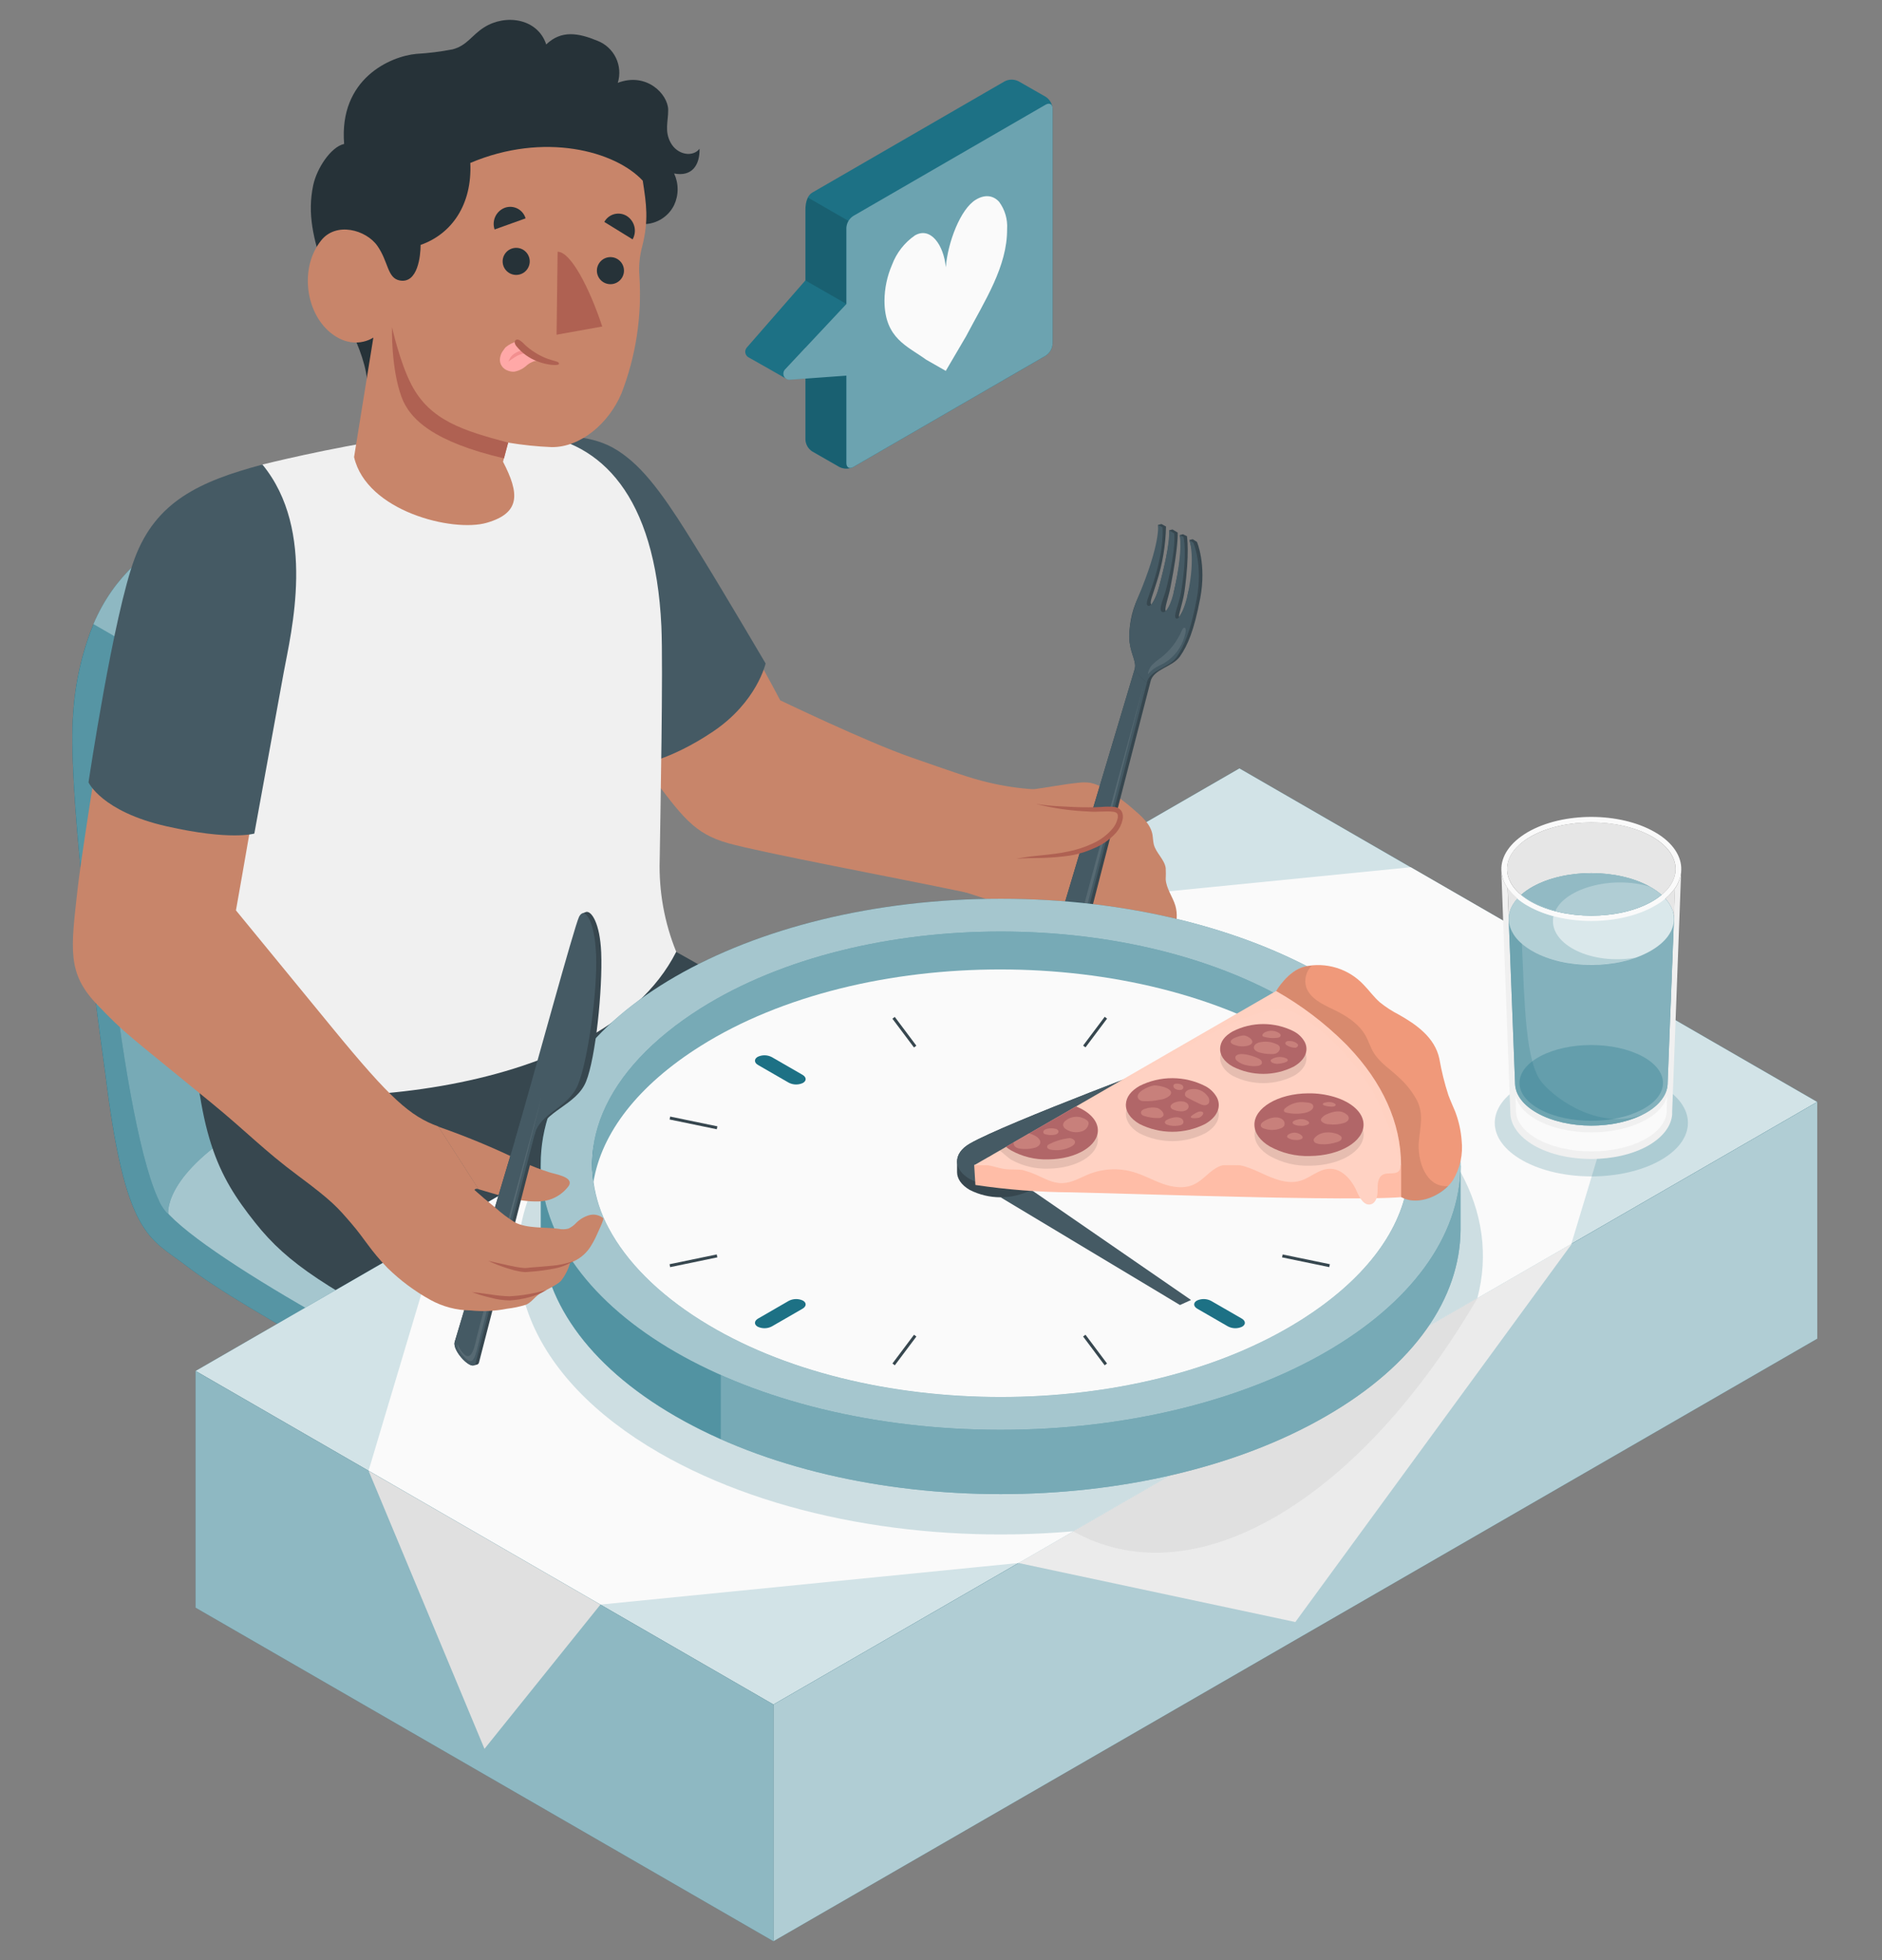 <svg width="240" height="250" viewBox="0 0 240 250" fill="none" xmlns="http://www.w3.org/2000/svg">
<rect x="0" y="0" width="240" height="250" fill="#808080" stroke="none"/>
<path d="M11.915 79.603C10.458 83.212 9.588 87.031 9.341 90.916C8.603 99.556 11.645 124.263 13.419 136.815C15.971 157.8 19.093 157.834 23.644 161.348C31.46 167.385 53.955 179.205 61.38 182.154C74.842 187.448 85.844 179.274 94.047 175.242C101.568 171.438 108.829 167.139 115.781 162.373C117.831 160.876 118.891 159.366 118.874 157.765C118.874 157.143 118.874 154.562 118.874 153.9C118.874 151.872 117.088 149.7 113.321 147.258C106.368 142.748 81.242 128.093 71.501 122.702C71.498 122.681 71.489 122.662 71.474 122.647C71.46 122.633 71.441 122.623 71.42 122.621C63.932 118.07 59.323 90.564 54.139 74.113C54.029 73.767 53.92 73.422 53.805 73.093C53.69 72.765 53.62 72.575 53.534 72.327C53.206 71.434 52.872 70.599 52.515 69.868" fill="#1D7185"/>
<path d="M118.874 153.894C118.874 151.866 117.088 149.695 113.321 147.252C106.368 142.742 81.242 128.088 71.501 122.696C71.498 122.675 71.489 122.656 71.474 122.642C71.46 122.627 71.441 122.618 71.42 122.615C63.932 118.064 59.323 90.559 54.139 74.107C53.83 73.081 53.468 72.072 53.056 71.083L52.958 70.864C52.866 70.645 52.768 70.421 52.664 70.196C52.612 70.086 52.566 69.965 52.514 69.862C51.697 67.987 50.523 66.289 49.058 64.862C48.541 64.385 47.959 63.984 47.33 63.669C46.489 63.191 44.721 62.206 44.277 61.941C39.185 58.9 32.514 62.552 24.197 67.126C19.012 69.96 14.605 73.335 11.921 79.614C10.463 83.223 9.594 87.043 9.346 90.927C8.609 99.568 11.65 124.274 13.425 136.826C15.976 157.811 19.099 157.846 23.649 161.359C31.466 167.396 53.96 179.217 61.386 182.166C74.847 187.46 85.85 179.286 94.053 175.253C101.574 171.45 108.835 167.151 115.786 162.385C117.837 160.887 118.897 159.378 118.88 157.776C118.857 157.137 118.874 154.556 118.874 153.894Z" fill="#1D7185"/>
<path opacity="0.25" d="M118.874 153.894C118.874 151.866 117.088 149.695 113.321 147.252C106.368 142.742 81.242 128.088 71.501 122.696C71.498 122.675 71.489 122.656 71.474 122.642C71.46 122.627 71.441 122.618 71.42 122.615C63.932 118.064 59.323 90.559 54.139 74.107C53.83 73.081 53.468 72.072 53.056 71.083L52.958 70.864C52.866 70.645 52.768 70.421 52.664 70.196C52.612 70.086 52.566 69.965 52.514 69.862C51.697 67.987 50.523 66.289 49.058 64.862C48.541 64.385 47.959 63.984 47.33 63.669C46.489 63.191 44.721 62.206 44.277 61.941C39.185 58.9 32.514 62.552 24.197 67.126C19.012 69.96 14.605 73.335 11.921 79.614C10.463 83.223 9.594 87.043 9.346 90.927C8.609 99.568 11.65 124.274 13.425 136.826C15.976 157.811 19.099 157.846 23.649 161.359C31.466 167.396 53.96 179.217 61.386 182.166C74.847 187.46 85.85 179.286 94.053 175.253C101.574 171.45 108.835 167.151 115.786 162.385C117.837 160.887 118.897 159.378 118.88 157.776C118.857 157.137 118.874 154.556 118.874 153.894Z" fill="white"/>
<path d="M94.041 171.325C101.562 167.519 108.823 163.218 115.775 158.45C120.441 155.058 120.009 151.59 113.321 147.252C104.03 141.227 66.161 119.735 66.161 119.735C66.161 119.735 18.281 147.995 20.337 153.226C22.394 158.456 52.019 174.591 61.368 178.26C74.836 183.543 85.838 175.374 94.041 171.325Z" fill="#1D7185"/>
<path opacity="0.6" d="M94.041 171.325C101.562 167.519 108.823 163.218 115.775 158.45C120.441 155.058 120.009 151.59 113.321 147.252C104.03 141.227 66.161 119.735 66.161 119.735C66.161 119.735 18.281 147.995 20.337 153.226C22.394 158.456 52.019 174.591 61.368 178.26C74.836 183.543 85.838 175.374 94.041 171.325Z" fill="white"/>
<path d="M47.325 63.669C42.284 61.025 35.735 64.62 27.636 69.055C22.451 71.901 18.021 75.276 15.337 81.584L11.915 79.603C14.6 73.324 19.012 69.948 24.191 67.114C32.509 62.558 39.168 58.906 44.272 61.93C44.715 62.212 46.483 63.191 47.325 63.669Z" fill="#1D7185"/>
<path opacity="0.5" d="M47.325 63.669C42.284 61.025 35.735 64.62 27.636 69.055C22.451 71.901 18.021 75.276 15.337 81.584L11.915 79.603C14.6 73.324 19.012 69.948 24.191 67.114C32.509 62.558 39.168 58.906 44.272 61.93C44.715 62.212 46.483 63.191 47.325 63.669Z" fill="white"/>
<path d="M54.116 74.107C54.007 73.761 52.273 67.725 49.024 64.862C47.5 63.507 45.527 62.768 43.488 62.788C39.087 62.788 33.805 65.668 27.613 69.084C27.094 69.366 26.581 69.66 26.08 69.954C25.884 70.063 25.694 70.184 25.504 70.299C25.314 70.415 25.043 70.582 24.819 70.731C24.594 70.881 24.485 70.939 24.317 71.054C23.225 71.774 22.182 72.567 21.195 73.427C21.034 73.566 20.884 73.704 20.729 73.854C20.103 74.43 19.513 75.044 18.96 75.691C18.857 75.806 18.753 75.927 18.661 76.043C18.569 76.158 18.419 76.331 18.309 76.48C18.2 76.63 18.085 76.78 17.97 76.93C17.854 77.079 17.751 77.229 17.641 77.391C17.199 78.022 16.79 78.676 16.414 79.349C16.361 79.434 16.313 79.523 16.27 79.614C16.167 79.793 16.069 79.983 15.976 80.19C15.884 80.397 15.706 80.766 15.573 81.02C14.162 84.13 13.183 87.978 12.768 92.88C11.57 107.126 16.564 150.795 21.46 154.856C21.46 154.856 20.712 150.248 30.562 144.05C37.261 139.839 41.962 136.296 49.11 132.788C66.529 124.234 71.409 122.632 71.409 122.632C63.932 118.088 59.306 90.559 54.116 74.107Z" fill="#1D7185"/>
<path opacity="0.4" d="M54.116 74.107C54.007 73.761 52.273 67.725 49.024 64.862C47.5 63.507 45.527 62.768 43.488 62.788C39.087 62.788 33.805 65.668 27.613 69.084C27.094 69.366 26.581 69.66 26.08 69.954C25.884 70.063 25.694 70.184 25.504 70.299C25.314 70.415 25.043 70.582 24.819 70.731C24.594 70.881 24.485 70.939 24.317 71.054C23.225 71.774 22.182 72.567 21.195 73.427C21.034 73.566 20.884 73.704 20.729 73.854C20.103 74.43 19.513 75.044 18.96 75.691C18.857 75.806 18.753 75.927 18.661 76.043C18.569 76.158 18.419 76.331 18.309 76.48C18.2 76.63 18.085 76.78 17.97 76.93C17.854 77.079 17.751 77.229 17.641 77.391C17.199 78.022 16.79 78.676 16.414 79.349C16.361 79.434 16.313 79.523 16.27 79.614C16.167 79.793 16.069 79.983 15.976 80.19C15.884 80.397 15.706 80.766 15.573 81.02C14.162 84.13 13.183 87.978 12.768 92.88C11.57 107.126 16.564 150.795 21.46 154.856C21.46 154.856 20.712 150.248 30.562 144.05C37.261 139.839 41.962 136.296 49.11 132.788C66.529 124.234 71.409 122.632 71.409 122.632C63.932 118.088 59.306 90.559 54.116 74.107Z" fill="white"/>
<path d="M123.35 146.889L83.027 170.173L53.142 135.035L84.197 120.299C84.197 120.299 109.559 133.773 123.35 146.889Z" fill="#37474F"/>
<path d="M102.762 158.761L87.635 167.494C80.464 156.313 74.698 146.838 74.698 146.838L75.994 146.624C83.027 143.543 85.902 129.608 85.902 129.608C86.76 133.416 86.915 141.129 84.565 144.009C87.843 146.411 93.212 150.812 102.762 158.761Z" fill="#263238"/>
<path d="M100.372 160.138L68.742 178.399C64.934 176.469 60.74 174.309 56.397 172.062C41.697 164.332 36.777 161.29 32.543 155.945C27.687 149.827 25.153 144.804 24.433 127.88L84.024 120.392C88.96 133.255 81.72 144.372 81.72 144.372C81.72 144.372 92.163 153.093 100.372 160.138Z" fill="#37474F"/>
<path d="M68.068 55.628C75.51 55.553 79.957 57.016 85.182 65.023C93.39 77.598 99.496 89.32 99.496 89.32C99.496 89.32 110.475 94.608 116.201 96.601C121.558 98.462 123.69 99.245 125.994 99.787C127.912 100.25 129.866 100.545 131.835 100.668C131.835 100.668 129.139 115.069 123.125 113.813C113.793 111.861 97.261 108.779 92.866 107.546C88.471 106.313 87.013 104.17 82.757 98.531C78.425 92.771 69.341 77.511 69.341 77.511L68.068 55.628Z" fill="#C8856A"/>
<path d="M68.068 55.398C74.842 55.536 77.353 56.048 80.539 58.796C83.724 61.544 86.76 66.578 89.611 71.204C92.463 75.829 97.635 84.62 97.635 84.62C97.635 84.62 96.524 89.545 90.925 93.306C85.326 97.068 81.414 97.546 81.414 97.546L67.797 78.007L68.068 55.398Z" fill="#455A64"/>
<path d="M84.341 79.868C83.563 63.093 76.57 56.371 68.067 55.397C68.067 55.397 56.985 54.942 50.21 55.916C41.979 57.108 33.465 59.251 33.465 59.251C30.17 60.783 24.692 73.75 24.099 85.582C23.672 93.986 23.327 100.334 23.327 110.962C23.327 121.59 23.252 126.573 25.015 137.667C36.61 142.114 76.374 140.876 86.236 121.394C84.725 117.674 84.007 113.679 84.127 109.666C84.208 104.032 84.582 85.138 84.341 79.868Z" fill="#F0F0F0"/>
<path d="M46.864 49.228C46.754 44.482 42.831 38.975 41.362 34.631C39.934 30.449 39.179 27.252 39.94 23.629C40.395 21.48 42.186 18.738 43.886 18.358C43.2 10.029 49.796 7.172 53.102 6.872C54.649 6.783 56.189 6.591 57.71 6.296C59.565 5.818 60.164 4.47 61.743 3.485C64.467 1.757 68.557 2.333 69.657 5.668C71.576 3.819 73.753 4.194 76.19 5.202C77.22 5.601 78.061 6.377 78.542 7.372C79.023 8.368 79.109 9.509 78.782 10.565C82.44 9.165 85.193 12.005 85.21 14.021C85.21 15.518 84.732 16.711 85.504 18.162C86.368 19.798 88.384 20.069 89.208 18.969C89.254 21.1 88.206 22.569 85.965 22.126C86.26 22.757 86.413 23.445 86.413 24.142C86.413 24.838 86.26 25.527 85.965 26.158C85.573 26.953 84.948 27.61 84.173 28.04C83.398 28.47 82.51 28.654 81.627 28.566C81.224 29.677 81.023 30.714 80.159 31.596C79.333 32.498 78.301 33.188 77.152 33.606C73.494 34.758 69.663 34.712 65.844 34.937L61.34 35.207C61.08 35.207 59.744 35.109 59.554 35.311L46.864 49.228Z" fill="#263238"/>
<path d="M42.129 42.419C45.101 44.839 47.612 43.053 47.612 43.053L45.153 58.295C46.737 65.207 57.745 67.932 62.077 66.676C66.409 65.421 66.247 62.932 64.145 58.888L64.801 56.452C66.637 56.759 68.489 56.951 70.349 57.028C74.047 57.062 77.624 53.992 79.237 50.213C81.086 45.448 81.873 40.337 81.541 35.236C81.44 33.944 81.563 32.644 81.904 31.394C82.745 28.07 82.422 26.014 81.967 23.047C78.436 19.245 69.358 16.803 59.974 20.783C60.222 26.06 57.636 29.833 53.638 31.238C53.638 32.65 53.269 36.175 51.005 35.778C49.369 35.49 49.565 33.416 48.125 31.359C46.685 29.303 42.849 28.243 40.936 30.691C38.252 34.055 38.88 39.746 42.129 42.419Z" fill="#C8856A"/>
<path d="M64.225 44.626C63.983 44.915 63.825 45.266 63.77 45.639C63.739 45.805 63.739 45.975 63.77 46.141C63.816 46.387 63.924 46.618 64.085 46.81C64.245 47.003 64.452 47.151 64.686 47.241C64.96 47.362 65.257 47.419 65.556 47.408C66.133 47.309 66.67 47.049 67.106 46.659C67.549 46.261 68.108 46.013 68.701 45.95C68.204 45.657 67.736 45.317 67.301 44.937C67.09 44.785 66.897 44.609 66.725 44.412C66.551 44.179 66.391 43.935 66.247 43.681C66.221 43.621 66.174 43.572 66.115 43.543C66.055 43.52 65.99 43.52 65.93 43.543C65.407 43.684 64.918 43.933 64.496 44.274C64.396 44.383 64.305 44.501 64.225 44.626Z" fill="#FFA8A7"/>
<path d="M67.048 44.85C66.962 44.58 66.633 44.677 66.432 44.729C66.116 44.81 65.818 44.947 65.55 45.133C65.388 45.246 65.244 45.384 65.124 45.541C65.018 45.712 64.927 45.891 64.853 46.077C64.853 46.077 64.853 46.141 64.853 46.117C64.986 46.004 65.127 45.9 65.274 45.806L65.735 45.501C66.014 45.331 66.317 45.203 66.633 45.121C66.8 45.086 67.106 45.092 67.048 44.85Z" fill="#F28F8F"/>
<path d="M70.977 42.69L76.8 41.642C75.159 36.688 72.768 32.091 71.109 32.108L70.977 42.69Z" fill="#AF6152"/>
<path d="M65.919 43.301C66.019 43.297 66.118 43.318 66.207 43.364C66.466 43.519 66.699 43.714 66.898 43.94C67.683 44.674 68.595 45.259 69.588 45.668C69.801 45.754 70.019 45.829 70.239 45.893L70.988 46.117C71.076 46.133 71.156 46.175 71.219 46.239C71.61 46.705 70.199 46.521 70.066 46.498C69.528 46.416 69 46.273 68.494 46.071C67.472 45.681 66.57 45.03 65.879 44.182C65.765 44.056 65.684 43.904 65.642 43.739C65.624 43.655 65.635 43.568 65.672 43.492C65.71 43.415 65.772 43.354 65.85 43.318C65.871 43.307 65.895 43.301 65.919 43.301Z" fill="#AF6152"/>
<path d="M64.801 56.452C59.139 54.931 54.853 53.669 52.463 49.055C50.965 46.175 49.992 41.722 49.992 41.722C49.992 41.722 49.836 46.907 51.207 50.639C52.273 53.52 55.354 56.371 64.272 58.462L64.801 56.452Z" fill="#AF6152"/>
<path d="M67.538 33.571C67.492 33.908 67.348 34.223 67.124 34.478C66.9 34.733 66.607 34.916 66.279 35.005C65.952 35.094 65.606 35.085 65.284 34.979C64.961 34.873 64.678 34.674 64.468 34.407C64.258 34.141 64.131 33.818 64.103 33.48C64.075 33.142 64.147 32.803 64.311 32.506C64.474 32.209 64.721 31.966 65.022 31.808C65.322 31.65 65.662 31.584 66 31.619C66.23 31.642 66.454 31.712 66.657 31.823C66.861 31.935 67.039 32.087 67.183 32.269C67.326 32.451 67.432 32.66 67.493 32.884C67.554 33.108 67.569 33.342 67.538 33.571Z" fill="#263238"/>
<path d="M67.025 27.851L63.073 29.268C62.889 28.727 62.922 28.135 63.166 27.618C63.41 27.101 63.846 26.699 64.381 26.498C64.643 26.404 64.921 26.365 65.199 26.383C65.477 26.402 65.748 26.476 65.995 26.603C66.243 26.73 66.462 26.906 66.639 27.121C66.816 27.335 66.948 27.584 67.025 27.851Z" fill="#263238"/>
<path d="M80.671 30.53L77.065 28.306C77.199 28.061 77.381 27.846 77.601 27.675C77.82 27.503 78.073 27.378 78.343 27.308C78.613 27.238 78.894 27.224 79.17 27.267C79.446 27.31 79.71 27.409 79.945 27.558C80.423 27.867 80.764 28.347 80.899 28.9C81.034 29.452 80.952 30.035 80.671 30.53Z" fill="#263238"/>
<path d="M79.531 34.896C79.457 35.228 79.287 35.53 79.042 35.765C78.797 36.001 78.488 36.159 78.154 36.22C77.82 36.28 77.475 36.242 77.163 36.108C76.851 35.974 76.585 35.751 76.399 35.467C76.213 35.183 76.114 34.85 76.116 34.511C76.118 34.171 76.22 33.839 76.409 33.557C76.598 33.275 76.866 33.055 77.179 32.924C77.493 32.794 77.838 32.758 78.171 32.823C78.398 32.866 78.614 32.955 78.806 33.084C78.998 33.213 79.163 33.379 79.289 33.572C79.416 33.765 79.503 33.982 79.544 34.21C79.586 34.437 79.581 34.671 79.531 34.896Z" fill="#263238"/>
<path d="M98.632 217.402L24.94 174.856L158.056 98.001L231.743 140.547L98.632 217.402Z" fill="#1D7185"/>
<path opacity="0.8" d="M98.632 217.402L24.94 174.856L158.056 98.001L231.743 140.547L98.632 217.402Z" fill="white"/>
<path d="M24.94 174.856V205.046L98.632 247.592V217.402L24.94 174.856Z" fill="#1D7185"/>
<path opacity="0.5" d="M24.94 174.856V205.046L98.632 247.592V217.402L24.94 174.856Z" fill="white"/>
<path d="M98.632 247.592L231.748 170.737L231.743 140.547L98.632 217.402V247.592Z" fill="#1D7185"/>
<path opacity="0.65" d="M98.632 217.402L231.743 140.547L231.748 170.737L98.632 247.592V217.402Z" fill="white"/>
<path d="M200.481 158.594L165.187 206.878L129.894 199.349L200.481 158.594Z" fill="#EBEBEB"/>
<path d="M47.008 187.598L61.783 223.053L76.564 204.66L47.008 187.598Z" fill="#E0E0E0"/>
<path d="M200.378 158.658L209.698 127.817L179.894 110.611L127.117 115.864L56.19 156.815L47.008 187.552L76.616 204.649L129.894 199.349L200.378 158.658Z" fill="#FAFAFA"/>
<path d="M136.875 195.317C144.093 199.349 153.004 199.032 162.641 193.462C172.278 187.892 181.207 177.909 188.419 165.559L136.875 195.317Z" fill="#E0E0E0"/>
<path opacity="0.2" d="M171.103 135.098C154.277 125.38 130.124 122.483 108.891 126.377L68.96 149.418C62.227 161.665 67.267 175.599 84.087 185.311C98.488 193.612 118.189 196.941 136.858 195.305L188.402 165.547C191.247 154.781 185.481 143.399 171.103 135.098Z" fill="#1D7185"/>
<path d="M123.137 113.813L126.109 114.775C127.457 115.258 128.845 115.622 130.257 115.864C131.604 116.054 133.246 115.449 134.479 115.783C135.055 115.933 137.013 116.624 137.273 117.183C137.532 117.742 137.111 118.433 137.14 118.963C137.219 119.692 137.414 120.404 137.716 121.071C138.125 122.091 138.592 123.191 139.548 123.733C139.836 123.894 140.159 123.998 140.429 124.176C140.859 124.549 141.259 124.953 141.627 125.386C142.018 125.722 142.494 125.943 143.003 126.022C143.512 126.101 144.033 126.037 144.508 125.835C145.149 125.494 145.708 125.016 146.144 124.435C146.877 123.576 147.562 122.676 148.194 121.74C149.439 119.896 150.498 117.644 149.888 115.513C149.542 114.361 148.736 113.352 148.655 112.154C148.681 111.671 148.681 111.186 148.655 110.703C148.482 109.597 147.44 108.813 147.146 107.736C147.042 107.339 147.042 106.918 146.979 106.515C146.743 105.04 145.487 104.044 144.415 103.111C143.288 102.125 142.06 101.26 140.752 100.53C140.22 100.201 139.635 99.967 139.024 99.839C138.513 99.77 137.996 99.77 137.486 99.839C135.562 100.035 133.713 100.415 131.818 100.662C130.147 100.887 128.304 101.308 126.91 102.391C125.377 103.589 124.536 105.576 123.713 107.275C122.774 109.205 121.852 111.164 121.011 113.128L123.137 113.813Z" fill="#C8856A"/>
<path d="M137.889 121.1L146.72 86.918C146.123 86.442 145.587 85.894 145.124 85.288L144.68 85.403L134.784 118.496C134.502 119.516 136.449 121.676 137.192 121.486L137.641 121.377C137.703 121.357 137.759 121.32 137.802 121.272C137.846 121.223 137.876 121.164 137.889 121.1Z" fill="#37474F"/>
<path d="M134.784 118.497C134.456 119.649 137.117 122.391 137.445 121.21L146.276 87.028C145.678 86.555 145.142 86.009 144.68 85.403L134.784 118.497Z" fill="#455A64"/>
<path opacity="0.1" d="M145.856 87.327L138.01 117.972C137.434 120.276 137.232 121.676 136.149 120.57C134.876 119.28 135.17 118.808 135.17 118.808C135.353 119.301 135.647 119.746 136.028 120.109C136.714 120.749 137.18 119.914 137.526 118.232C137.872 116.549 145.856 87.327 145.856 87.327Z" fill="white"/>
<path d="M152.1 68.773L151.662 68.877C151.662 68.877 152.762 71.457 151.489 75.68C151.358 76.76 150.973 77.794 150.366 78.698C150.251 78.393 150.85 76.895 151.057 75.392C151.731 70.547 151.362 68.381 151.362 68.381L150.856 68.139L150.412 68.249C150.412 68.249 151.144 69.263 149.721 75.351C149.462 77.172 149.064 77.54 148.701 77.944C148.39 77.771 149.041 76.123 149.277 74.833C150.32 69.487 150.182 67.921 150.182 67.921L149.525 67.529L149.081 67.638C149.081 67.638 149.508 68.537 147.791 74.919C147.599 75.701 147.278 76.444 146.841 77.12C146.541 76.838 146.979 76.008 147.509 74.24C148.244 71.947 148.644 69.561 148.695 67.154L148.119 66.838L147.682 66.947C147.682 66.947 148.454 69.251 145.066 76.359C144.268 78.082 143.917 79.978 144.047 81.872C144.26 83.6 145.003 84.441 144.675 85.421C145.1 86.057 145.642 86.608 146.27 87.045C146.3 86.926 146.343 86.81 146.397 86.699C146.501 86.78 146.604 86.866 146.708 86.941C147.094 85.305 149.525 85.092 150.481 83.715C151.437 82.339 152.267 80.467 153.062 76.279C153.874 71.97 152.641 69.119 152.641 69.119L152.1 68.773Z" fill="#37474F"/>
<path d="M151.662 68.877C151.662 68.877 152.486 70.962 151.489 75.68C151.144 77.304 150.441 79.136 149.992 78.888C149.542 78.641 150.354 77.103 150.619 75.501C151.466 70.403 150.925 68.485 150.925 68.485L150.412 68.249C150.412 68.249 150.942 69.839 149.721 75.351C149.375 76.889 148.73 78.347 148.189 78.047C147.647 77.748 148.465 76.238 148.765 74.937C150.043 69.7 149.738 68.024 149.738 68.024L149.076 67.638C149.076 67.638 149.341 69.211 147.785 74.919C147.411 76.29 146.823 77.465 146.403 77.258C145.982 77.051 146.455 76.238 147.065 74.349C148.551 69.741 148.246 67.258 148.246 67.258L147.67 66.947C147.67 66.947 148.068 69.251 145.055 76.359C144.479 77.753 143.828 80.161 144.035 81.872C144.243 83.583 144.992 84.441 144.663 85.421C145.089 86.057 145.63 86.608 146.259 87.045C146.645 85.409 149.07 85.202 150.032 83.819C150.994 82.437 151.818 80.576 152.613 76.388C153.425 72.079 152.186 69.222 152.186 69.222L151.662 68.877Z" fill="#455A64"/>
<path opacity="0.1" d="M148.194 83.767C147.803 84.078 147.382 84.343 147.042 84.695C146.669 85.032 146.435 85.496 146.386 85.996C146.678 85.663 147.015 85.373 147.388 85.132C147.664 84.965 147.964 84.839 148.252 84.689C149.437 84.049 150.36 83.013 150.861 81.763C150.942 81.555 151.507 80.034 151.005 80.063C150.81 80.063 150.585 80.737 150.493 80.904C150.308 81.238 150.113 81.567 149.917 81.878C149.442 82.592 148.861 83.229 148.194 83.767Z" fill="white"/>
<path d="M132.117 102.535C134.713 102.996 137.344 103.233 139.98 103.243C141.599 103.18 142.515 103.001 142.728 103.641C142.941 104.28 143.131 106.008 140.314 107.46C137.497 108.911 129.594 109.545 129.594 109.545L132.117 102.535Z" fill="#C8856A"/>
<path d="M132.117 102.535C133.216 102.703 134.324 102.809 135.435 102.851C136.547 102.926 137.659 102.967 138.765 102.967C139.341 102.967 139.859 102.967 140.412 102.926C140.987 102.867 141.566 102.867 142.14 102.926C142.326 102.947 142.504 103.01 142.661 103.11C142.819 103.209 142.952 103.344 143.05 103.502C143.202 103.824 143.241 104.187 143.16 104.533C143.033 105.134 142.76 105.694 142.365 106.164C141.591 107.04 140.628 107.727 139.548 108.174C138.508 108.648 137.406 108.976 136.276 109.147C135.164 109.3 134.045 109.392 132.924 109.424C131.806 109.459 130.689 109.424 129.583 109.539C131.777 109.078 134.03 109.084 136.184 108.612C137.254 108.404 138.294 108.067 139.283 107.609C140.262 107.182 141.134 106.543 141.835 105.737C142.167 105.358 142.403 104.903 142.52 104.412C142.612 103.888 142.52 103.629 142.025 103.543C141.046 103.399 139.842 103.617 138.736 103.497C136.502 103.407 134.284 103.085 132.117 102.535Z" fill="#AF6152"/>
<path d="M186.259 148.658V156.843C186.19 165.484 180.498 174.055 169.087 180.628C146.184 193.877 109.047 193.877 86.138 180.628C74.755 174.055 69.035 165.455 68.966 156.843V148.658L76.293 149.844C79.194 146.872 82.501 144.326 86.115 142.281C109.024 129.032 146.161 129.032 169.064 142.281C172.663 144.306 175.959 146.827 178.857 149.77L186.259 148.658Z" fill="#1D7185"/>
<path opacity="0.4" d="M186.259 148.658V156.843C186.19 165.484 180.498 174.055 169.087 180.628C146.184 193.877 109.047 193.877 86.138 180.628C74.755 174.055 69.035 165.455 68.966 156.843V148.658L76.293 149.844C79.194 146.872 82.501 144.326 86.115 142.281C109.024 129.032 146.161 129.032 169.064 142.281C172.663 144.306 175.959 146.827 178.857 149.77L186.259 148.658Z" fill="white"/>
<path opacity="0.4" d="M91.915 183.543C89.945 182.675 88.022 181.702 86.155 180.628C74.773 174.055 69.053 165.455 68.984 156.843V148.658L76.311 149.845C76.927 149.199 77.584 148.571 78.275 147.949L91.944 151.319L91.915 183.543Z" fill="#1D7185"/>
<path d="M127.607 182.362C159.999 182.362 186.259 167.2 186.259 148.497C186.259 129.793 159.999 114.631 127.607 114.631C95.214 114.631 68.955 129.793 68.955 148.497C68.955 167.2 95.214 182.362 127.607 182.362Z" fill="#1D7185"/>
<path opacity="0.6" d="M127.607 182.362C159.999 182.362 186.259 167.2 186.259 148.497C186.259 129.793 159.999 114.631 127.607 114.631C95.214 114.631 68.955 129.793 68.955 148.497C68.955 167.2 95.214 182.362 127.607 182.362Z" fill="white"/>
<path d="M177.601 141.02C182.739 149.931 178.338 159.562 165.821 166.786C145.084 178.75 110.107 178.75 89.392 166.786C83.966 163.646 79.894 159.908 77.618 155.962C72.474 147.062 76.898 137.425 89.392 130.184C110.13 118.22 145.107 118.22 165.821 130.184C171.247 133.324 175.32 137.062 177.595 141.008L177.601 141.02Z" fill="#1D7185"/>
<path d="M177.601 140.357C182.739 150.058 178.338 160.518 165.821 168.41C145.084 181.434 110.107 181.434 89.392 168.41C83.966 165 79.894 160.922 77.618 156.63C72.474 146.93 76.875 136.469 89.392 128.577C110.13 115.553 145.107 115.553 165.821 128.577C171.247 131.987 175.32 136.066 177.595 140.357H177.601Z" fill="#1D7185"/>
<path opacity="0.4" d="M177.601 140.357C182.739 150.058 178.338 160.518 165.821 168.41C145.084 181.434 110.107 181.434 89.392 168.41C83.966 165 79.894 160.922 77.618 156.63C72.474 146.93 76.875 136.469 89.392 128.577C110.13 115.553 145.107 115.553 165.821 128.577C171.247 131.987 175.32 136.066 177.595 140.357H177.601Z" fill="white"/>
<path d="M89.341 133.41C81.368 138.422 76.702 144.493 75.683 150.749C75.977 152.808 76.632 154.799 77.618 156.63C79.894 160.927 83.955 165 89.392 168.41C110.13 181.434 145.107 181.434 165.821 168.41C173.793 163.399 178.453 157.327 179.479 151.077C179.182 149.017 178.527 147.025 177.543 145.19C175.239 140.899 171.207 136.82 165.763 133.41C145.049 120.392 110.049 120.392 89.341 133.41Z" fill="#FAFAFA"/>
<path d="M158.402 169.211C158.117 169.346 157.805 169.413 157.49 169.406C157.174 169.399 156.865 169.319 156.587 169.171L152.693 166.924C152.175 166.624 152.146 166.158 152.63 165.881C152.915 165.746 153.229 165.679 153.545 165.686C153.861 165.693 154.171 165.774 154.45 165.922L158.344 168.168C158.862 168.468 158.891 168.934 158.402 169.211Z" fill="#1D7185"/>
<path d="M158.402 134.793C158.117 134.657 157.805 134.59 157.49 134.597C157.174 134.604 156.865 134.685 156.587 134.833L152.693 137.079C152.175 137.379 152.146 137.846 152.63 138.122C152.915 138.258 153.229 138.325 153.545 138.318C153.861 138.311 154.171 138.23 154.45 138.082L158.344 135.841C158.862 135.547 158.891 135.075 158.402 134.793Z" fill="#1D7185"/>
<path d="M96.622 169.211C96.906 169.346 97.219 169.413 97.534 169.406C97.849 169.399 98.158 169.319 98.436 169.171L102.33 166.924C102.854 166.624 102.877 166.158 102.394 165.881C102.108 165.746 101.795 165.679 101.479 165.686C101.163 165.693 100.853 165.774 100.573 165.922L96.685 168.168C96.161 168.468 96.138 168.934 96.622 169.211Z" fill="#1D7185"/>
<path d="M96.622 134.793C96.906 134.657 97.219 134.59 97.534 134.597C97.849 134.604 98.158 134.685 98.436 134.833L102.33 137.079C102.854 137.379 102.877 137.846 102.394 138.122C102.108 138.258 101.795 138.325 101.479 138.318C101.163 138.311 100.853 138.23 100.573 138.082L96.685 135.841C96.161 135.547 96.138 135.075 96.622 134.793Z" fill="#1D7185"/>
<path d="M127.578 152.696L150.475 166.446L151.887 165.806L131.524 151.768L127.578 152.696Z" fill="#455A64"/>
<path d="M153.2 136.198L150.896 134.798C150.896 134.798 128.281 143.203 123.667 145.864C122.584 146.492 122.048 147.31 122.048 148.128V149.499C122.048 150.317 122.584 151.141 123.667 151.768C124.882 152.385 126.226 152.706 127.589 152.706C128.953 152.706 130.296 152.385 131.512 151.768C136.259 149.862 153.189 137.575 153.189 137.575L153.2 136.198Z" fill="#37474F"/>
<path d="M150.907 134.793C150.907 134.793 128.292 143.197 123.678 145.858C121.512 147.108 121.512 149.136 123.678 150.386C124.894 151.002 126.238 151.324 127.601 151.324C128.964 151.324 130.308 151.002 131.524 150.386C136.27 148.479 153.2 136.192 153.2 136.192L150.907 134.793Z" fill="#455A64"/>
<path d="M128.886 147.396C128.489 147.195 128.051 147.089 127.607 147.089C127.162 147.089 126.724 147.195 126.328 147.396C126.173 147.448 126.039 147.547 125.944 147.679C125.849 147.812 125.797 147.971 125.797 148.134C125.797 148.297 125.849 148.455 125.944 148.588C126.039 148.72 126.173 148.819 126.328 148.871C126.724 149.073 127.162 149.178 127.607 149.178C128.051 149.178 128.489 149.073 128.886 148.871C129.04 148.819 129.174 148.72 129.27 148.588C129.365 148.455 129.416 148.297 129.416 148.134C129.416 147.971 129.365 147.812 129.27 147.679C129.174 147.547 129.04 147.448 128.886 147.396Z" fill="#263238"/>
<path d="M140.875 129.688L138.124 133.356L138.428 133.584L141.179 129.916L140.875 129.688Z" fill="#37474F"/>
<path d="M114.107 129.701L113.802 129.929L116.553 133.598L116.857 133.37L114.107 129.701Z" fill="#37474F"/>
<path d="M138.425 170.236L138.121 170.464L140.871 174.133L141.175 173.905L138.425 170.236Z" fill="#37474F"/>
<path d="M116.558 170.237L113.806 173.905L114.11 174.133L116.862 170.465L116.558 170.237Z" fill="#37474F"/>
<path d="M169.518 142.384L163.5 143.633L163.578 144.005L169.595 142.756L169.518 142.384Z" fill="#37474F"/>
<path d="M163.569 159.996L163.492 160.368L169.511 161.613L169.588 161.241L163.569 159.996Z" fill="#37474F"/>
<path d="M85.466 142.41L85.389 142.783L91.407 144.028L91.484 143.656L85.466 142.41Z" fill="#37474F"/>
<path d="M91.402 159.993L85.384 161.242L85.461 161.614L91.479 160.366L91.402 159.993Z" fill="#37474F"/>
<path d="M69.986 149.499C68.932 149.157 67.898 148.759 66.887 148.306C63.321 146.546 59.651 145.007 55.896 143.698L61.017 151.676C63.523 152.385 66.04 153.324 68.695 153.232C69.437 153.221 70.166 153.04 70.826 152.702C71.487 152.365 72.06 151.879 72.503 151.285C73.298 150.104 70.775 149.77 69.986 149.499Z" fill="#C8856A"/>
<path d="M61.086 173.767L69.911 139.585C69.318 139.11 68.784 138.564 68.321 137.961L67.877 138.07L57.981 171.164C57.699 172.183 59.646 174.343 60.389 174.153L60.838 174.044C60.901 174.024 60.956 173.988 61 173.94C61.044 173.891 61.073 173.831 61.086 173.767Z" fill="#37474F"/>
<path d="M76.668 121.503C76.512 117.713 75.4 116.112 74.721 116.319C74.544 116.383 74.371 116.456 74.202 116.538C73.58 117.846 68.649 136.527 66.138 145.34L68.649 144.58C69.312 141.699 73.482 141.014 74.727 137.967C75.971 134.919 76.852 126.152 76.668 121.503Z" fill="#37474F"/>
<path d="M57.981 171.164C57.653 172.345 60.314 175.058 60.642 173.877L69.467 139.7C68.871 139.226 68.337 138.678 67.877 138.07L57.981 171.164Z" fill="#455A64"/>
<path d="M76.017 121.791C75.832 117.131 74.462 115.639 73.839 116.941C73.217 118.243 68.189 136.711 65.642 145.536L68.16 144.77C68.816 141.889 72.474 141.371 73.718 138.324C74.963 135.277 76.207 126.452 76.017 121.791Z" fill="#455A64"/>
<path opacity="0.1" d="M69.047 139.977L61.207 170.622C60.631 172.926 60.423 174.326 59.341 173.226C58.073 171.93 58.367 171.457 58.367 171.457C58.55 171.95 58.841 172.395 59.22 172.759C59.911 173.399 60.372 172.563 60.723 170.881C61.074 169.199 69.047 139.977 69.047 139.977Z" fill="white"/>
<path d="M76.927 155.374C76.679 155.167 76.384 155.023 76.067 154.957C75.751 154.89 75.423 154.903 75.112 154.994C74.496 155.177 73.936 155.512 73.482 155.968C73.205 156.273 72.871 156.519 72.497 156.694C72.078 156.807 71.637 156.817 71.213 156.722C69.485 156.486 67.232 156.722 65.665 155.904C64.768 155.354 63.925 154.72 63.148 154.009L63.027 153.911C62.169 153.226 61.334 152.512 60.516 151.78C60.556 151.596 60.833 151.601 61.023 151.653L55.902 143.675C52.307 142.362 49.825 140.184 42.434 131.169L30.089 116.112C30.089 116.112 34.847 89.401 35.354 84.505C36.535 73.393 36.581 64.153 31.674 60.53C23.575 62.569 17.301 66.573 15.153 79.579C11.996 98.721 10.257 110.109 9.894 113.404C9.041 121.077 8.54 124.107 12.359 128.099C16.04 131.941 16.115 131.774 26.869 140.588C31.639 144.493 33.517 146.607 38.062 149.988C42.422 153.226 43.062 154.021 44.784 156.014C46.507 158.007 47.192 159.43 49.427 161.728C51.061 163.326 52.904 164.696 54.905 165.801C56.463 166.657 58.208 167.116 59.986 167.137C61.545 167.298 63.12 167.224 64.657 166.918C65.474 166.826 66.281 166.656 67.065 166.411C67.693 166.158 68.119 165.53 68.655 165.132C69.341 164.62 70.913 163.98 71.507 163.404C72.061 162.709 72.47 161.91 72.71 161.054C73.707 160.707 74.569 160.056 75.176 159.194C75.562 158.612 75.895 157.997 76.172 157.356C76.264 157.137 77.059 155.495 76.927 155.374Z" fill="#C8856A"/>
<path d="M73.102 160.847C72.306 161.354 71.414 161.689 70.481 161.832C69.56 162.006 68.629 162.128 67.693 162.195C67.463 162.195 67.261 162.247 66.967 162.247C66.722 162.236 66.477 162.207 66.236 162.16C65.772 162.073 65.314 161.957 64.865 161.814C63.973 161.541 63.101 161.206 62.255 160.812L64.974 161.417C65.429 161.503 65.879 161.613 66.322 161.665C66.54 161.7 66.759 161.721 66.979 161.728C67.152 161.728 67.411 161.688 67.641 161.665C68.574 161.59 69.496 161.526 70.412 161.434C71.331 161.357 72.235 161.159 73.102 160.847Z" fill="#AF6152"/>
<path d="M69.692 164.522C68.992 164.951 68.231 165.27 67.434 165.467C66.635 165.68 65.817 165.813 64.992 165.864C64.154 165.846 63.322 165.724 62.515 165.501C61.721 165.315 60.94 165.078 60.176 164.793C60.994 164.873 61.794 164.994 62.601 165.104C63.38 165.232 64.167 165.309 64.957 165.334C66.562 165.25 68.151 164.977 69.692 164.522Z" fill="#AF6152"/>
<path d="M33.465 59.251C25.401 61.406 19.894 63.98 17.18 71.204C14.467 78.427 11.288 99.787 11.288 99.787C11.288 99.787 12.97 103.508 21.207 105.38C29.444 107.252 32.434 106.313 32.434 106.313C32.434 106.313 35.239 90.881 36.178 85.778C37.117 80.674 40.389 67.673 33.465 59.251Z" fill="#455A64"/>
<path opacity="0.2" d="M194.225 148.041C199.041 150.709 206.835 150.709 211.645 148.041C216.455 145.374 216.455 141.048 211.645 138.381C206.835 135.714 199.041 135.709 194.225 138.381C189.41 141.054 189.421 145.38 194.225 148.041Z" fill="#1D7185"/>
<path d="M192.255 113.266L193.206 138.249C193.223 138.665 193.321 139.074 193.494 139.453C194.056 140.548 194.954 141.434 196.057 141.982C199.853 144.107 206.017 144.107 209.819 141.982C210.919 141.435 211.814 140.548 212.371 139.453C212.521 139.121 212.617 138.767 212.653 138.404C212.659 138.299 212.659 138.193 212.653 138.088L213.592 113.318C214.074 112.643 214.352 111.843 214.392 111.014L213.24 141.815V142.149C213.125 143.583 212.117 145 210.228 146.094C206.195 148.399 199.652 148.399 195.619 146.094C193.655 144.942 192.647 143.474 192.601 141.982V141.878L191.449 111.014C191.499 111.826 191.779 112.607 192.255 113.266Z" fill="#F0F0F0"/>
<path d="M194.825 115.524C199.3 118.111 206.57 118.111 211.051 115.524C212.059 114.977 212.931 114.212 213.603 113.283L212.664 138.053V138.37C212.628 138.732 212.533 139.086 212.382 139.418C211.825 140.513 210.93 141.4 209.83 141.947C206.028 144.073 199.865 144.073 196.069 141.947C194.966 141.4 194.068 140.513 193.505 139.418C193.333 139.039 193.235 138.63 193.217 138.214L192.267 113.249C192.939 114.189 193.813 114.967 194.825 115.524Z" fill="#E6E6E6"/>
<path d="M212.659 138.312C212.578 139.643 211.627 140.956 209.819 141.97C206.017 144.096 199.853 144.096 196.051 141.97C194.243 140.956 193.292 139.666 193.212 138.312L192.405 117.396C192.319 115.841 193.344 114.268 195.487 113.082C199.6 110.778 206.27 110.778 210.383 113.082C212.526 114.268 213.551 115.841 213.465 117.396L212.659 138.312Z" fill="#1D7185"/>
<path opacity="0.45" d="M212.659 138.312C212.578 139.643 211.627 140.956 209.819 141.97C206.017 144.096 199.853 144.096 196.051 141.97C194.243 140.956 193.292 139.666 193.212 138.312L192.405 117.396C192.319 115.841 193.344 114.268 195.487 113.082C199.6 110.778 206.27 110.778 210.383 113.082C212.526 114.268 213.551 115.841 213.465 117.396L212.659 138.312Z" fill="white"/>
<path opacity="0.3" d="M209.387 141.532C205.815 143.422 200.02 143.422 196.449 141.532C192.878 139.643 192.878 136.59 196.449 134.7C200.02 132.811 205.815 132.817 209.387 134.7C212.958 136.584 212.975 139.649 209.387 141.532Z" fill="#1D7185"/>
<path opacity="0.7" d="M210.383 121.342C206.27 123.646 199.6 123.646 195.487 121.342C191.374 119.038 191.374 115.363 195.487 113.082C199.6 110.801 206.27 110.778 210.383 113.082C214.496 115.386 214.496 119.061 210.383 121.342Z" fill="white"/>
<path opacity="0.2" d="M195.487 121.348C199.053 123.324 204.536 123.583 208.615 122.137C202.935 123.122 197.601 120.478 198.068 117.068C198.068 116.993 198.068 116.924 198.108 116.849C196.96 116.553 195.856 116.108 194.824 115.524C194.359 115.257 193.916 114.952 193.5 114.614C191.53 116.797 192.204 119.522 195.487 121.348Z" fill="#1D7185"/>
<path d="M191.46 110.956V111.002C191.504 111.816 191.777 112.602 192.25 113.266C192.927 114.201 193.804 114.973 194.819 115.524C199.295 118.111 206.564 118.111 211.046 115.524C212.053 114.977 212.925 114.212 213.598 113.283C214.08 112.608 214.358 111.808 214.398 110.979C214.473 109.251 213.356 107.465 211.046 106.135C206.564 103.543 199.295 103.543 194.819 106.135C192.532 107.477 191.409 109.222 191.46 110.956ZM195.337 106.624C199.536 104.32 206.339 104.32 210.533 106.624C214.727 108.929 214.732 112.725 210.533 115.058C206.334 117.391 199.536 117.362 195.337 115.058C191.138 112.753 191.138 108.952 195.337 106.624Z" fill="#FAFAFA"/>
<path d="M195.337 115.058C199.536 117.362 206.339 117.362 210.533 115.058C214.727 112.753 214.732 108.952 210.533 106.624C206.334 104.297 199.536 104.32 195.337 106.624C191.138 108.929 191.138 112.725 195.337 115.058Z" fill="#E6E6E6"/>
<path d="M211.892 114.136C211.47 114.486 211.014 114.794 210.533 115.058C206.339 117.362 199.536 117.362 195.337 115.058C194.856 114.794 194.401 114.486 193.978 114.136C194.44 113.729 194.946 113.375 195.487 113.082C199.6 110.778 206.27 110.778 210.383 113.082C210.924 113.375 211.431 113.729 211.892 114.136Z" fill="#1D7185"/>
<path opacity="0.65" d="M211.892 114.136C211.47 114.486 211.014 114.794 210.533 115.058C206.339 117.362 199.536 117.362 195.337 115.058C194.856 114.794 194.401 114.486 193.978 114.136C194.44 113.729 194.946 113.375 195.487 113.082C199.6 110.778 206.27 110.778 210.383 113.082C210.924 113.375 211.431 113.729 211.892 114.136Z" fill="white"/>
<path opacity="0.2" d="M210.383 113.082C210.257 113.007 210.124 112.938 209.992 112.874C209.784 112.771 209.565 112.673 209.346 112.581C208.125 112.075 206.843 111.731 205.533 111.555C205.17 111.509 204.801 111.463 204.433 111.44C204.064 111.417 203.799 111.394 203.477 111.388H202.952C202.612 111.388 202.278 111.388 201.944 111.388C200.787 111.447 199.639 111.621 198.517 111.907C197.467 112.16 196.455 112.547 195.504 113.059C195.36 113.134 195.228 113.214 195.095 113.295L195.02 113.347L194.704 113.554L194.652 113.589L194.335 113.831L194.012 114.101C194.436 114.449 194.891 114.758 195.372 115.023C196.313 115.528 197.314 115.915 198.35 116.175C199.634 113.312 205.51 111.624 210.383 113.082Z" fill="#1D7185"/>
<path d="M193.258 139.695L193.321 141.607V141.74C193.448 144.579 197.705 146.855 202.935 146.855C208.166 146.855 212.394 144.591 212.549 141.768V141.601L212.607 139.677C212.094 142.344 207.952 144.424 202.924 144.424C197.895 144.424 193.788 142.356 193.258 139.695Z" fill="#FAFAFA"/>
<path opacity="0.2" d="M209.433 142.166C205.614 144.084 199.732 144.027 196.051 141.964C194.243 140.95 193.292 139.66 193.212 138.312L192.417 117.817H192.457C192.692 118.829 193.262 119.733 194.076 120.38C194.433 128.088 194.496 135.541 196.674 138.111C198.759 140.553 204.202 144.101 209.433 142.166Z" fill="#1D7185"/>
<path d="M124.231 148.577L124.387 151.135C128.424 151.738 132.499 152.052 136.581 152.074C144.404 152.218 178.448 153.491 180.066 152.437C182.653 150.76 179.49 146.843 179.49 146.843L124.231 148.577Z" fill="#FFBDA7"/>
<path d="M166.386 123.272C167.727 122.978 169.121 123.036 170.433 123.44C171.745 123.843 172.93 124.579 173.874 125.576C174.594 126.308 175.187 127.16 175.959 127.834C176.706 128.438 177.513 128.963 178.367 129.401C180.625 130.674 182.975 132.321 183.551 135.029C183.824 136.606 184.209 138.161 184.704 139.683C184.969 140.392 185.28 141.066 185.568 141.768C186.017 142.942 186.294 144.174 186.391 145.426C186.593 147.201 186.205 148.993 185.285 150.524C184.018 152.425 180.844 153.906 178.678 152.667V148.618C178.102 147.079 176.46 145.541 175.504 144.199L169.888 136.388C169.444 135.772 162.82 126.365 162.728 126.423C162.728 126.4 164.248 123.779 166.386 123.272Z" fill="#F0997A"/>
<path opacity="0.1" d="M180.942 145.536C181.115 143.681 181.576 142.12 180.7 140.351C180.119 139.27 179.357 138.296 178.448 137.471C177.353 136.411 176.04 135.622 175.216 134.326C174.773 133.629 174.548 132.817 174.145 132.097C173.281 130.553 171.697 129.556 170.112 128.79C168.69 128.105 167.048 127.368 166.558 125.864C166.427 125.389 166.425 124.887 166.554 124.41C166.682 123.934 166.937 123.501 167.29 123.157C166.996 123.191 166.714 123.237 166.397 123.301C164.26 123.785 162.739 126.406 162.739 126.406C162.831 126.348 169.456 135.755 169.899 136.371L175.516 144.182C176.472 145.524 178.125 147.062 178.69 148.6V152.684C180.562 153.756 183.189 152.794 184.686 151.279C181.829 151.498 180.706 148.041 180.942 145.536Z" fill="black"/>
<path d="M162.728 126.4C165.943 128.22 168.902 130.461 171.524 133.065L171.633 133.174C171.754 133.295 171.875 133.41 171.979 133.537C176.241 138.013 178.667 143.157 178.667 148.618H124.237L128.096 146.394L129.519 145.57C129.577 145.536 129.64 145.507 129.698 145.467L162.728 126.4Z" fill="#FFBDA7"/>
<path opacity="0.3" d="M162.728 126.4C165.943 128.22 168.902 130.461 171.524 133.065L171.633 133.174C171.754 133.295 171.875 133.41 171.979 133.537C176.241 138.013 178.667 143.157 178.667 148.618H124.237L128.096 146.394L129.519 145.57C129.577 145.536 129.64 145.507 129.698 145.467L162.728 126.4Z" fill="white"/>
<path d="M130.781 149.343C131.216 149.463 131.641 149.615 132.054 149.798C133.154 150.276 134.254 150.95 135.51 150.899C136.766 150.847 137.768 150.19 138.88 149.747C140.688 149.035 142.682 148.943 144.548 149.487C145.844 149.868 147.031 150.541 148.298 150.991C149.565 151.44 151.017 151.642 152.238 151.077C153.459 150.513 154.248 149.315 155.464 148.773C157.117 148.053 159.012 148.773 160.648 149.528C162.284 150.282 164.104 151.118 165.833 150.599C167.094 150.219 168.137 149.147 169.456 149.073C171.08 148.975 172.376 150.455 173.021 151.953C173.379 152.765 173.949 153.825 174.813 153.6C175.516 153.416 175.689 152.506 175.677 151.774C175.666 151.043 175.706 150.156 176.357 149.816C177.008 149.476 178.085 149.902 178.471 149.24C178.577 149.003 178.607 148.739 178.557 148.485C178.385 147.417 178.095 146.372 177.693 145.369C177.028 143.342 176.204 141.372 175.228 139.476C173.979 137.308 172.449 135.315 170.677 133.548C169.303 132.062 167.742 130.759 166.034 129.672C165.288 129.171 164.44 128.842 163.551 128.71C162.773 128.662 161.992 128.758 161.247 128.992C158.258 129.793 155.487 131.227 152.751 132.696C151.8 133.209 150.85 133.721 149.899 134.245C145.493 136.665 141.138 139.182 136.806 141.734C134.632 143.009 132.468 144.29 130.314 145.576L128.695 146.544C128.263 146.797 127.82 146.907 127.394 147.149C126.72 147.54 125.971 148.52 125.124 148.52C126.213 148.52 127.238 149.021 128.321 149.124C129.007 149.194 129.704 149.124 130.383 149.222L130.781 149.343Z" fill="#FFD2C3"/>
<path opacity="0.1" d="M164.991 137.218C166.46 136.371 166.927 135.161 166.391 134.09C166.07 133.506 165.583 133.031 164.991 132.725C163.785 132.111 162.451 131.791 161.097 131.791C159.744 131.791 158.41 132.111 157.203 132.725C156.178 133.301 155.637 134.084 155.596 134.856C155.556 135.628 156.074 136.584 157.203 137.218C158.411 137.827 159.745 138.145 161.097 138.145C162.45 138.145 163.784 137.827 164.991 137.218ZM153.69 139.7C152.391 139.042 150.955 138.698 149.499 138.698C148.043 138.698 146.607 139.042 145.308 139.7C144.208 140.334 143.626 141.164 143.58 142.005C143.534 142.846 144.099 143.848 145.308 144.545C146.608 145.201 148.043 145.543 149.499 145.543C150.955 145.543 152.39 145.201 153.69 144.545C155.268 143.635 155.775 142.333 155.193 141.181C154.85 140.549 154.327 140.034 153.69 139.7ZM170.216 141.129C169.122 140.799 167.983 140.64 166.841 140.657C162.998 140.691 159.928 142.512 159.986 144.729C160.015 145.783 160.746 146.74 161.927 147.442C163.492 148.308 165.261 148.736 167.048 148.681C170.89 148.646 173.96 146.826 173.903 144.608C173.845 143.07 172.365 141.763 170.216 141.129ZM137.232 142.281L129.698 146.624C129.64 146.659 128.338 146.221 128.281 146.262L127.48 146.717C127.676 146.884 128.69 147.759 128.932 147.903C130.377 148.708 132.013 149.106 133.667 149.055C137.227 149.027 140.066 147.327 140.003 145.288C139.98 144.038 138.886 142.944 137.232 142.281Z" fill="black"/>
<path d="M166.823 139.447C167.966 139.43 169.105 139.589 170.199 139.919C172.365 140.582 173.845 141.884 173.886 143.376C173.943 145.588 170.873 147.408 167.031 147.442C165.244 147.499 163.475 147.073 161.91 146.21C160.729 145.507 159.997 144.551 159.968 143.491C159.917 141.302 162.981 139.476 166.823 139.447Z" fill="#B16668"/>
<path opacity="0.3" d="M167.071 140.685C166.865 140.637 166.655 140.606 166.443 140.593C165.984 140.532 165.516 140.568 165.072 140.702C164.628 140.835 164.218 141.061 163.868 141.365C163.822 141.401 163.786 141.448 163.762 141.501C163.738 141.554 163.727 141.612 163.73 141.67C163.73 141.814 163.92 141.878 164.064 141.912C164.821 142.086 165.606 142.098 166.368 141.947C166.737 141.878 167.52 141.607 167.48 141.1C167.463 140.87 167.284 140.755 167.071 140.685ZM168.909 141.008C169.235 141.106 169.575 141.152 169.917 141.146C170.016 141.149 170.115 141.127 170.205 141.083C170.447 140.939 170.326 140.806 170.147 140.714C170.046 140.659 169.937 140.619 169.824 140.593C169.513 140.534 169.193 140.554 168.891 140.651C168.805 140.651 168.701 140.726 168.695 140.818C168.69 140.91 168.805 140.979 168.909 141.008ZM171.754 142.16C171.017 141.503 170.026 141.745 169.191 142.114C168.924 142.22 168.691 142.398 168.517 142.627C168.466 142.694 168.441 142.778 168.448 142.863C168.457 142.928 168.488 142.989 168.534 143.036C168.783 143.27 169.114 143.398 169.456 143.393C170.097 143.474 170.748 143.421 171.368 143.237C171.526 143.193 171.673 143.116 171.8 143.013C171.862 142.96 171.912 142.895 171.947 142.821C171.981 142.748 172 142.668 172.002 142.586C171.992 142.501 171.964 142.419 171.922 142.345C171.879 142.271 171.822 142.206 171.754 142.154V142.16ZM165.856 142.736C165.677 142.736 164.951 142.863 164.847 143.111C164.813 143.191 164.847 143.283 164.98 143.393C165.241 143.523 165.529 143.588 165.821 143.583C166.142 143.624 166.468 143.572 166.76 143.433C166.852 143.387 166.944 143.312 166.944 143.208C166.94 143.169 166.927 143.131 166.906 143.097C166.885 143.063 166.857 143.034 166.823 143.013C166.542 142.812 166.2 142.716 165.856 142.742V142.736ZM163.488 142.736C162.785 142.275 161.76 142.615 161.121 143.047C161.011 143.113 160.917 143.202 160.844 143.306C160.81 143.36 160.788 143.42 160.781 143.483C160.774 143.546 160.782 143.61 160.804 143.669C160.879 143.789 160.996 143.878 161.132 143.917C161.833 144.185 162.608 144.185 163.309 143.917C163.498 143.862 163.662 143.741 163.77 143.577C163.831 143.428 163.836 143.262 163.784 143.11C163.732 142.957 163.627 142.829 163.488 142.748V142.736ZM165.516 144.533C165.314 144.467 165.099 144.447 164.889 144.476C164.678 144.505 164.477 144.582 164.3 144.7C164.202 144.77 164.104 144.885 164.139 145C164.165 145.064 164.211 145.116 164.271 145.15C164.574 145.324 164.919 145.409 165.268 145.397C165.514 145.421 165.761 145.375 165.982 145.265C166.028 145.241 166.066 145.205 166.092 145.161C166.155 145.046 166.092 144.908 165.982 144.816C165.85 144.691 165.69 144.598 165.516 144.545V144.533ZM170.7 144.7C169.727 144.286 168.396 144.274 167.659 145.115C167.589 145.188 167.539 145.277 167.515 145.374C167.517 145.468 167.547 145.558 167.602 145.634C167.656 145.71 167.732 145.768 167.82 145.801C168.023 145.884 168.24 145.931 168.459 145.939C169.185 145.985 169.913 145.881 170.596 145.634C170.726 145.594 170.848 145.529 170.953 145.444C171.005 145.401 171.045 145.347 171.071 145.286C171.097 145.225 171.108 145.158 171.103 145.092C171.046 144.908 170.85 144.787 170.671 144.712L170.7 144.7Z" fill="#FFBDA7"/>
<path d="M164.991 131.544C165.583 131.85 166.07 132.325 166.391 132.909C166.927 133.98 166.46 135.184 164.991 136.031C163.785 136.645 162.451 136.965 161.097 136.965C159.744 136.965 158.41 136.645 157.203 136.031C156.051 135.386 155.539 134.528 155.596 133.675C155.654 132.823 156.172 132.131 157.203 131.544C158.41 130.93 159.744 130.61 161.097 130.61C162.451 130.61 163.785 130.93 164.991 131.544Z" fill="#B16668"/>
<path opacity="0.3" d="M161.098 132.212C161.645 132.384 162.221 132.439 162.791 132.373C162.914 132.375 163.036 132.349 163.148 132.298C163.202 132.27 163.247 132.227 163.277 132.174C163.306 132.12 163.32 132.06 163.315 131.999C163.282 131.9 163.214 131.817 163.125 131.763C162.872 131.597 162.581 131.497 162.279 131.472C161.978 131.446 161.674 131.497 161.397 131.619C161.228 131.68 161.087 131.801 161 131.958C160.988 131.983 160.982 132.009 160.982 132.036C160.982 132.063 160.988 132.09 161 132.114C161.02 132.157 161.055 132.191 161.098 132.212ZM159.271 133.329C160.303 132.92 159.243 132.097 158.592 132.062C158.2 132.062 156.368 132.569 157.111 133.128C157.21 133.194 157.319 133.243 157.434 133.272C158.023 133.497 158.67 133.518 159.271 133.329ZM160.498 134.205C161.007 134.359 161.534 134.438 162.065 134.441C162.259 134.456 162.454 134.439 162.641 134.389C162.819 134.33 162.973 134.217 163.085 134.067C163.151 133.988 163.195 133.893 163.212 133.792C163.23 133.691 163.219 133.587 163.183 133.491C163.112 133.369 163.006 133.272 162.877 133.214C162.143 132.843 161.298 132.757 160.504 132.972C160.344 133.022 160.196 133.107 160.072 133.22C160.01 133.276 159.962 133.346 159.932 133.424C159.902 133.502 159.891 133.586 159.899 133.669C159.951 133.946 160.251 134.113 160.522 134.217L160.498 134.205ZM165.475 133.162C165.243 132.929 164.929 132.793 164.6 132.782C164.266 132.742 163.955 132.782 163.909 133.047C163.909 133.151 163.983 133.243 164.07 133.301C164.363 133.491 164.7 133.604 165.049 133.629C165.124 133.643 165.201 133.638 165.273 133.615C165.346 133.592 165.411 133.551 165.464 133.497C165.499 133.449 165.521 133.393 165.527 133.334C165.533 133.275 165.523 133.216 165.498 133.162H165.475ZM157.543 134.793C157.527 134.89 157.538 134.991 157.576 135.082C157.613 135.174 157.676 135.253 157.757 135.311C158.133 135.617 158.585 135.816 159.064 135.887C159.51 135.99 159.971 136.01 160.424 135.945C160.642 135.904 160.884 135.801 160.93 135.582C160.935 135.505 160.922 135.428 160.892 135.357C160.862 135.286 160.816 135.223 160.758 135.173C160.349 134.793 157.843 133.969 157.543 134.793ZM164.07 135.006C163.78 134.867 163.462 134.8 163.141 134.81C162.82 134.82 162.507 134.907 162.227 135.063C162.14 135.109 162.048 135.167 162.031 135.259C162.013 135.351 162.157 135.513 162.296 135.564C162.451 135.623 162.614 135.662 162.78 135.68C163.079 135.708 164.727 135.49 164.076 135L164.07 135.006Z" fill="#FFBDA7"/>
<path d="M153.69 138.52C154.326 138.848 154.85 139.36 155.193 139.988C155.769 141.141 155.268 142.442 153.69 143.353C152.39 144.009 150.955 144.351 149.499 144.351C148.043 144.351 146.608 144.009 145.308 143.353C144.099 142.65 143.523 141.728 143.58 140.812C143.638 139.896 144.208 139.153 145.308 138.508C146.608 137.851 148.044 137.51 149.5 137.512C150.957 137.514 152.392 137.859 153.69 138.52Z" fill="#B16668"/>
<path opacity="0.3" d="M153.983 139.787C153.75 139.462 153.431 139.209 153.061 139.056C152.692 138.904 152.287 138.857 151.892 138.923C151.665 138.94 151.449 139.028 151.276 139.176C151.192 139.252 151.136 139.354 151.116 139.466C151.097 139.577 151.114 139.692 151.167 139.793C151.245 139.897 151.351 139.979 151.472 140.029C151.95 140.288 152.44 140.53 152.929 140.76C153.128 140.868 153.345 140.938 153.569 140.968C153.678 140.978 153.789 140.96 153.89 140.916C153.991 140.872 154.078 140.802 154.145 140.714C154.211 140.561 154.231 140.391 154.203 140.227C154.174 140.062 154.098 139.909 153.983 139.787ZM151.103 140.536C150.61 140.407 150.087 140.464 149.634 140.697C149.433 140.801 149.225 140.997 149.283 141.215C149.313 141.292 149.361 141.36 149.422 141.415C149.483 141.47 149.555 141.51 149.634 141.532C149.924 141.653 150.232 141.723 150.545 141.74C150.816 141.771 151.09 141.711 151.322 141.567C151.783 141.244 151.576 140.703 151.103 140.553V140.536ZM147.941 140.259C148.375 140.215 148.787 140.047 149.127 139.775C150.055 138.877 147.762 138.393 147.186 138.439C146.61 138.485 144.594 139.32 145.182 140.167C145.263 140.258 145.363 140.33 145.476 140.377C145.589 140.424 145.711 140.444 145.833 140.438C146.54 140.473 147.249 140.413 147.941 140.259ZM149.807 138.836C150.028 138.992 150.301 139.054 150.568 139.009C150.626 139.005 150.683 138.988 150.734 138.96C150.786 138.932 150.831 138.894 150.867 138.848C150.907 138.768 150.916 138.677 150.893 138.59C150.869 138.504 150.815 138.43 150.74 138.381C150.586 138.289 150.413 138.234 150.233 138.22C149.888 138.18 149.531 138.26 149.657 138.641C149.688 138.715 149.74 138.78 149.807 138.825V138.836ZM147.618 141.319C147.112 141.202 146.583 141.23 146.092 141.4C145.935 141.431 145.787 141.498 145.66 141.596C145.597 141.644 145.55 141.71 145.523 141.784C145.497 141.859 145.492 141.939 145.51 142.016C145.552 142.1 145.613 142.174 145.688 142.231C145.762 142.288 145.85 142.327 145.942 142.344C146.5 142.523 147.084 142.609 147.67 142.598C147.793 142.615 147.918 142.6 148.034 142.556C148.15 142.512 148.252 142.439 148.333 142.344C148.557 141.924 147.964 141.452 147.618 141.319ZM150.694 142.679C150.193 142.316 149.306 142.563 148.816 142.823C148.684 142.892 148.54 143.001 148.546 143.151C148.551 143.301 148.701 143.393 148.834 143.445C149.29 143.604 149.78 143.645 150.257 143.566C150.516 143.537 150.833 143.456 150.902 143.214C150.926 143.115 150.919 143.01 150.882 142.914C150.845 142.818 150.78 142.736 150.694 142.679ZM153.2 141.768C152.797 141.694 152.25 142.085 151.956 142.31C151.904 142.35 151.846 142.408 151.852 142.471C151.858 142.535 151.967 142.592 152.06 142.604C152.337 142.634 152.617 142.619 152.889 142.558C153.2 142.489 153.776 141.878 153.2 141.768Z" fill="#FFBDA7"/>
<path d="M129.519 145.547L128.281 146.267C128.484 146.437 128.702 146.59 128.932 146.722C130.377 147.527 132.013 147.925 133.667 147.874C137.227 147.846 140.066 146.146 140.003 144.107C139.968 142.857 138.851 141.768 137.221 141.112L129.686 145.449C129.64 145.484 129.577 145.513 129.519 145.547Z" fill="#B16668"/>
<g opacity="0.3">
<path d="M134.041 146.642C134.845 146.778 135.671 146.672 136.414 146.336C136.754 146.181 137.29 145.864 137.019 145.455C136.916 145.337 136.782 145.25 136.633 145.202C136.484 145.155 136.325 145.148 136.172 145.184C135.331 145.295 134.516 145.555 133.765 145.95C133.669 145.991 133.591 146.064 133.546 146.158C133.527 146.222 133.529 146.291 133.552 146.354C133.575 146.417 133.617 146.472 133.672 146.509C133.783 146.583 133.909 146.628 134.041 146.642Z" fill="#FFBDA7"/>
<path d="M135.867 142.944C135.775 143.009 135.7 143.095 135.648 143.196C135.596 143.296 135.568 143.407 135.568 143.52C135.589 143.628 135.634 143.73 135.7 143.819C135.766 143.907 135.85 143.98 135.948 144.032C136.226 144.212 136.539 144.331 136.867 144.382C137.194 144.433 137.529 144.414 137.849 144.326C138.091 144.278 138.313 144.159 138.487 143.983C138.66 143.808 138.777 143.584 138.822 143.341C138.829 143.253 138.815 143.164 138.782 143.082C138.722 142.977 138.637 142.89 138.534 142.828C138.137 142.555 137.663 142.419 137.181 142.44C136.7 142.46 136.239 142.637 135.867 142.944Z" fill="#FFBDA7"/>
<path d="M129.98 146.486C130.606 146.597 131.248 146.571 131.864 146.411C132.076 146.372 132.274 146.278 132.44 146.141C132.526 146.074 132.592 145.985 132.629 145.883C132.667 145.781 132.675 145.671 132.653 145.565C132.555 145.109 131.887 144.729 131.224 144.556L129.715 145.426C129.657 145.467 129.594 145.495 129.536 145.53L129.254 145.697C129.225 146.071 129.439 146.388 129.98 146.486Z" fill="#FFBDA7"/>
<path d="M134.058 143.906C133.782 143.906 133.004 143.98 133.045 144.424C133.045 144.568 133.217 144.649 133.361 144.683C133.738 144.782 134.131 144.796 134.513 144.724C134.796 144.672 135.124 144.459 134.917 144.147C134.831 144.045 134.709 143.979 134.577 143.963C134.407 143.922 134.233 143.902 134.058 143.906Z" fill="#FFBDA7"/>
</g>
<path d="M128.125 10.369L103.58 24.568C103.096 24.845 102.705 25.524 102.705 26.838V56.066C102.718 56.371 102.806 56.669 102.959 56.934C103.112 57.199 103.328 57.423 103.586 57.586L107.042 59.568C107.315 59.704 107.616 59.775 107.921 59.775C108.226 59.775 108.526 59.704 108.799 59.568L133.35 45.363C133.605 45.197 133.817 44.974 133.969 44.71C134.121 44.447 134.209 44.152 134.225 43.848V13.854C134.209 13.551 134.121 13.256 133.969 12.994C133.817 12.731 133.605 12.509 133.35 12.345L129.894 10.369C129.62 10.229 129.317 10.156 129.009 10.156C128.702 10.156 128.399 10.229 128.125 10.369Z" fill="#1D7185"/>
<path opacity="0.15" d="M108.828 59.562C108.554 59.696 108.254 59.765 107.949 59.765C107.645 59.765 107.345 59.696 107.071 59.562L103.615 57.581C103.354 57.419 103.138 57.196 102.984 56.931C102.83 56.665 102.744 56.366 102.733 56.06V26.838C102.693 26.276 102.8 25.714 103.045 25.207L108.229 28.197C108.06 28.454 107.97 28.754 107.97 29.061V59.055C107.952 59.58 108.315 59.856 108.828 59.562Z" fill="black"/>
<path d="M100.303 48.33C99.755 48.001 95.562 45.634 95.424 45.559C95.321 45.495 95.234 45.41 95.168 45.309C95.102 45.208 95.059 45.094 95.043 44.974C95.026 44.855 95.036 44.733 95.072 44.618C95.108 44.503 95.169 44.398 95.251 44.309L102.705 35.766L107.952 38.773L100.159 47.097C100.08 47.184 100.022 47.287 99.986 47.399C99.951 47.511 99.94 47.629 99.953 47.745C99.967 47.862 100.005 47.974 100.065 48.075C100.126 48.176 100.206 48.262 100.303 48.33Z" fill="#1D7185"/>
<path d="M133.35 13.347L108.811 27.546C108.556 27.712 108.343 27.935 108.191 28.199C108.039 28.462 107.951 28.757 107.935 29.061V38.773L100.136 47.097C100.027 47.203 99.952 47.338 99.919 47.486C99.886 47.634 99.896 47.789 99.949 47.931C100.002 48.073 100.096 48.197 100.218 48.287C100.34 48.377 100.485 48.43 100.637 48.439L107.935 47.909V59.055C107.935 59.631 108.327 59.839 108.811 59.562L133.35 45.363C133.605 45.197 133.817 44.974 133.969 44.71C134.121 44.447 134.209 44.152 134.225 43.848V13.854C134.243 13.295 133.851 13.07 133.35 13.347Z" fill="#1D7185"/>
<path opacity="0.35" d="M133.35 13.347L108.811 27.546C108.556 27.712 108.343 27.935 108.191 28.199C108.039 28.462 107.951 28.757 107.935 29.061V38.773L100.136 47.097C100.027 47.203 99.952 47.338 99.919 47.486C99.886 47.634 99.896 47.789 99.949 47.931C100.002 48.073 100.096 48.197 100.218 48.287C100.34 48.377 100.485 48.43 100.637 48.439L107.935 47.909V59.055C107.935 59.631 108.327 59.839 108.811 59.562L133.35 45.363C133.605 45.197 133.817 44.974 133.969 44.71C134.121 44.447 134.209 44.152 134.225 43.848V13.854C134.243 13.295 133.851 13.07 133.35 13.347Z" fill="white"/>
<path d="M112.791 38.376C112.799 36.79 113.128 35.222 113.759 33.767C114.327 32.25 115.346 30.943 116.679 30.023C118.678 28.871 120.349 31.256 120.614 34.09C120.85 30.962 122.48 26.601 124.479 25.449C125.631 24.764 126.697 24.931 127.422 25.755C128.154 26.753 128.511 27.976 128.43 29.211C128.459 34.003 125.591 38.335 123.194 42.897L120.608 47.304L118.108 45.876C115.706 44.13 112.814 43.168 112.791 38.376Z" fill="#FAFAFA"/>
</svg>
